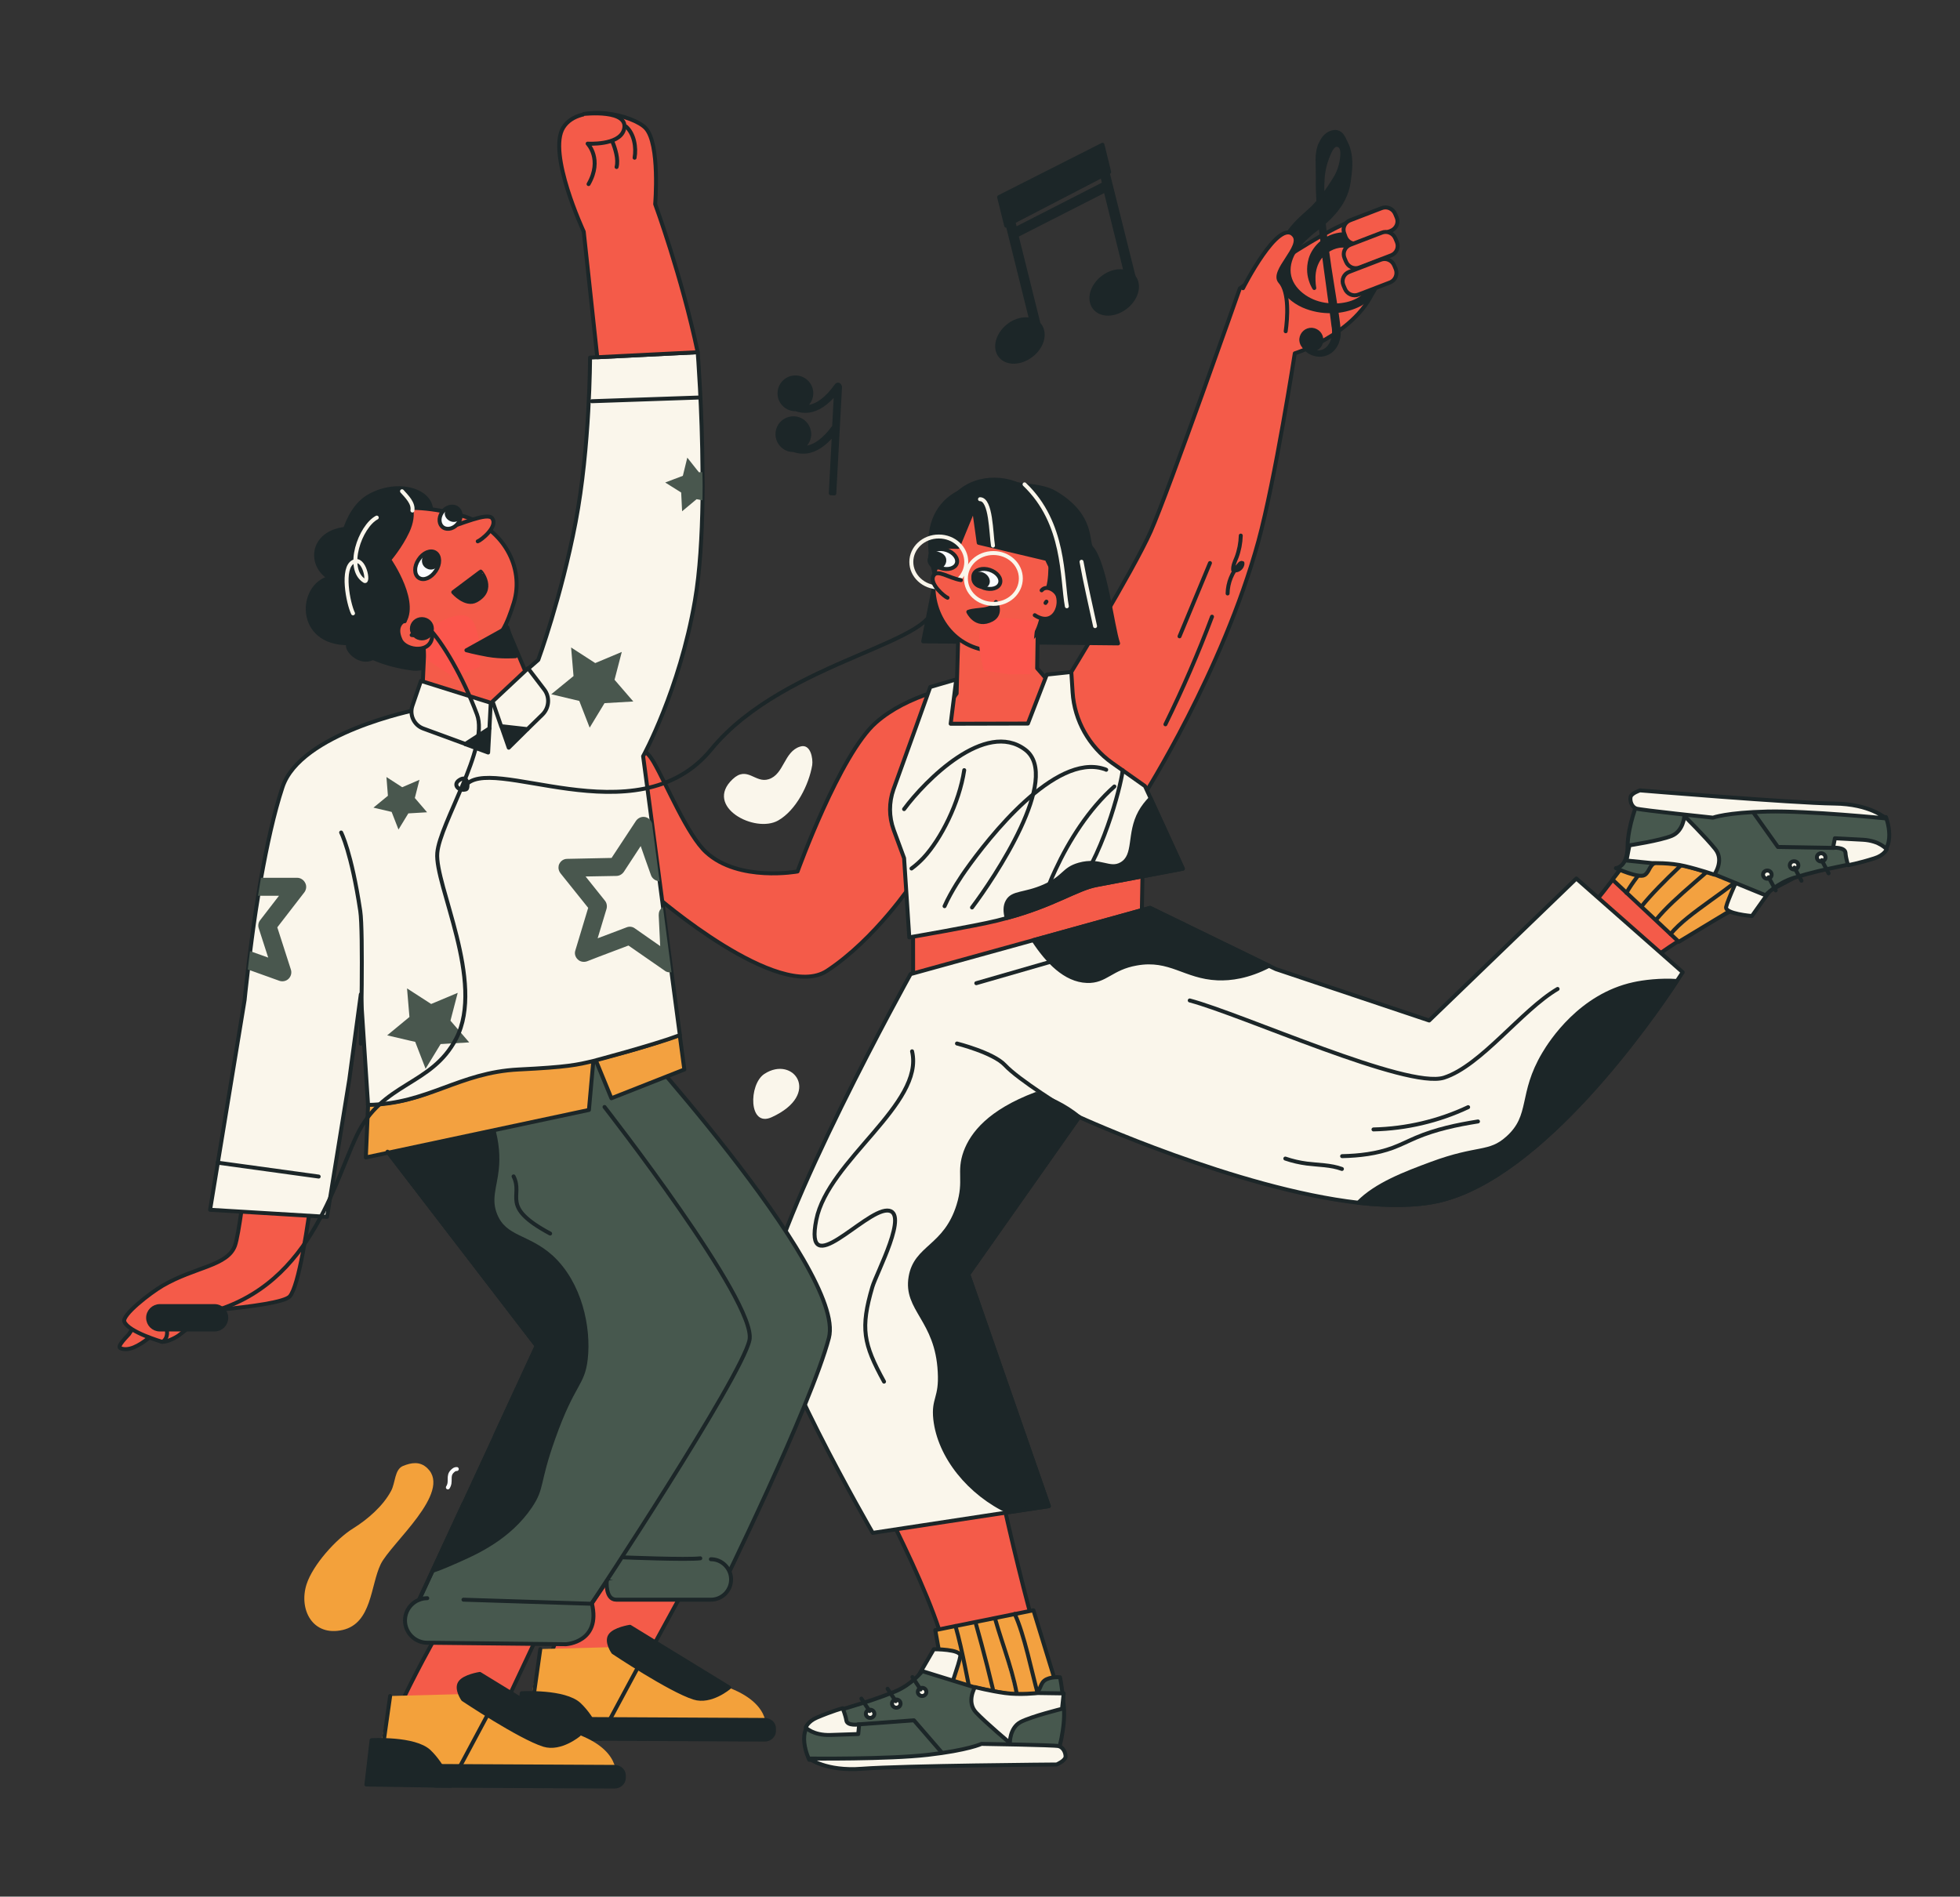 <?xml version="1.0" encoding="utf-8"?>
<svg version="1.1" id="Layer_1" xmlns="http://www.w3.org/2000/svg" xmlns:xlink="http://www.w3.org/1999/xlink" x="0px" y="0px"
	 viewBox="0 0 1056 1022" style="enable-background:new 0 0 1056 1022;" xml:space="preserve">
<rect x="0" y="0" width="1056" height="1022" fill="#333333" stroke="none"/>
<style type="text/css">
	
		.st0{fill-rule:evenodd;clip-rule:evenodd;fill:#F45B49;stroke:#1C2628;stroke-width:2.13;stroke-linecap:round;stroke-linejoin:round;}
	.st1{fill-rule:evenodd;clip-rule:evenodd;fill:#F3A13B;}
	
		.st2{fill-rule:evenodd;clip-rule:evenodd;fill:#1C2628;stroke:#1C2628;stroke-width:2.13;stroke-linecap:round;stroke-linejoin:round;}
	.st3{fill:none;stroke:#1C2628;stroke-width:2.13;stroke-linecap:round;stroke-linejoin:round;}
	.st4{fill:#F3A13B;}
	.st5{fill:#1C2628;stroke:#1C2628;stroke-width:2.13;stroke-linecap:round;stroke-linejoin:round;}
	
		.st6{fill-rule:evenodd;clip-rule:evenodd;fill:#FAFCFF;stroke:#1C2628;stroke-width:2.13;stroke-linecap:round;stroke-linejoin:round;}
	.st7{fill-rule:evenodd;clip-rule:evenodd;fill:#FB564C;}
	.st8{fill-rule:evenodd;clip-rule:evenodd;fill:#FAF6EB;}
	
		.st9{fill-rule:evenodd;clip-rule:evenodd;fill:#FAF6EB;stroke:#1C2628;stroke-width:2.13;stroke-linecap:round;stroke-linejoin:round;}
	
		.st10{fill-rule:evenodd;clip-rule:evenodd;fill:#47584E;stroke:#1C2628;stroke-width:2.13;stroke-linecap:round;stroke-linejoin:round;}
	
		.st11{fill-rule:evenodd;clip-rule:evenodd;fill:#F3A140;stroke:#1C2628;stroke-width:2.13;stroke-linecap:round;stroke-linejoin:round;}
	.st12{fill:#49574E;}
	.st13{fill:none;stroke:#FAF6EB;stroke-width:2.13;stroke-linecap:round;stroke-linejoin:round;}
	.st14{fill:#FAF6EB;stroke:#1C2628;stroke-width:2.13;stroke-linecap:round;stroke-linejoin:round;}
	.st15{fill:#F45B49;stroke:#1C2628;stroke-width:2.13;stroke-linecap:round;stroke-linejoin:round;}
	.st16{fill:none;stroke:#FFFFFF;stroke-width:2.13;stroke-linecap:round;stroke-linejoin:round;}
	
		.st17{fill-rule:evenodd;clip-rule:evenodd;fill:none;stroke:#FEFEFE;stroke-width:2.13;stroke-linecap:round;stroke-linejoin:round;}
	
		.st18{fill-rule:evenodd;clip-rule:evenodd;fill:none;stroke:#1C2628;stroke-width:2.13;stroke-linecap:round;stroke-linejoin:round;}
	.st19{fill-rule:evenodd;clip-rule:evenodd;fill:#49574E;}
	.st20{fill:#F55C4A;}
	.st21{fill:#FAF6EB;}
	
		.st22{fill-rule:evenodd;clip-rule:evenodd;fill:#47584E;stroke:#FAF6EB;stroke-width:2.13;stroke-linecap:round;stroke-linejoin:round;}
	.st23{fill-rule:evenodd;clip-rule:evenodd;fill:#1C2628;}
	.st24{fill-rule:evenodd;clip-rule:evenodd;fill:#F7AA9A;}
	
		.st25{fill-rule:evenodd;clip-rule:evenodd;fill:none;stroke:#FAF6EB;stroke-width:2.13;stroke-linecap:round;stroke-linejoin:round;}
	.st26{clip-path:url(#SVGID_2_);}
	.st27{clip-path:url(#SVGID_4_);}
	
		.st28{fill-rule:evenodd;clip-rule:evenodd;fill:none;stroke:#FFFDFD;stroke-width:2.13;stroke-linecap:round;stroke-linejoin:round;}
	.st29{clip-path:url(#SVGID_6_);}
	.st30{fill:#FB564C;}
	.st31{clip-path:url(#SVGID_8_);}
	.st32{clip-path:url(#SVGID_10_);}
	.st33{fill:#F3A140;stroke:#1C2628;stroke-width:2.13;stroke-linecap:round;stroke-linejoin:round;}
	
		.st34{clip-path:url(#XMLID_3_);fill-rule:evenodd;clip-rule:evenodd;fill:none;stroke:#1C2628;stroke-width:2.13;stroke-linecap:round;stroke-linejoin:round;}
	.st35{fill:none;stroke:#000000;stroke-width:6;stroke-linecap:round;stroke-linejoin:round;}
	.st36{fill-rule:evenodd;clip-rule:evenodd;fill:#F55C4A;}
	.st37{fill:#47584E;stroke:#1C2628;stroke-width:2.13;stroke-linecap:round;stroke-linejoin:round;}
	.st38{fill:#1C2628;}
</style>
<g>
	<path class="st0" d="M319.2,847.5c0,0-25.3,40.3-22.2,48.7c3.5,9.7,29,39,29,39l72.7-1.9l-32.4-11l-17.5-29.6l21.1-38.6
		L319.2,847.5z"/>
	<g>
		<path class="st1" d="M412.5,932.5l-44.5,1l-85.2-1.2l8.3-43.7l37.9-1c0,0-1.3-10,8.6-9.6c7.6,0.3,30,23.5,50.7,29.9
			C416.7,916.7,412.5,932.5,412.5,932.5z"/>
		<path class="st2" d="M412,926.8l-96.3-0.5c-2.8,0-5,2-5.1,4.5l0,1.6c0,2.5,2.2,4.5,5,4.5l96.3,0.5c2.8,0,5-2,5.1-4.5l0-1.6
			C417,928.8,414.8,926.8,412,926.8z"/>
		<path class="st2" d="M323.8,937l-45.5-0.7l2.8-23.9c0,0,23.1-1.3,31,6.1C320.1,926.1,323.8,937,323.8,937z"/>
		<path class="st2" d="M392.8,909.3l-53.4-32.7c0,0-8.5,1.3-10.7,4.8c-2.2,3.4,1.7,8.9,1.7,8.9s30.5,20.4,43.5,24.5
			C383,917.7,392.8,909.3,392.8,909.3z"/>
		<path class="st3" d="M344.8,896.4L326.2,931"/>
		<path class="st3" d="M291.1,888.6l-4.5,31.7"/>
	</g>
	<!-- <path class="st4" d="M582.1,480.4c-34.1,49.7-80.2,102.5-157.4,144s-186,71.6-234.1,28.3c-48.2-42.8-35-159.6-26.5-250.1
		c8.5-90,12.9-153.6,39.4-206.4c26.5-52.2,74.7-93.7,124.9-98.1c49.6-4.5,101.1,28.7,181.3,29.4c80.3,0.7,189.3-31.1,219.4-1.5
		c30.1,29.6-19.2,120.6-54.8,189.1C638.8,383.5,616.2,430.6,582.1,480.4z"/> -->
	<g>
		<path class="st0" d="M736.2,118.6c-6.9-6.9-68.2,36.8-68.2,36.8s-38.5,109.5-48,130.9c-9.6,21.6-44.4,78.4-44.4,78.4
			s-70.3-4.6-103.6,24.6c-19.5,17.1-42.3,80.3-42.3,80.3s-31.6,5.8-49.2-10.3c-10.1-9.2-21.1-36.1-28.3-48.6
			c-5.4-9.2-8.4-5.8-8.4-5.8l7.5,49.6l-18-3.8l19.9,32c0,0,66.3,57.6,92.4,40.4c26.1-17.2,46.3-47.7,46.3-47.7l0.1,73.1l122.9-40.7
			l1.4-79.3c0,0,42.4-66.5,61.7-136.9c9.1-33.4,19.6-101.2,19.6-101.2s40.3-12.6,45.3-43.1C746.1,127.6,744.5,126.9,736.2,118.6z"/>
		<g>
			<path class="st5" d="M732.6,128.3c-4-2.1-8.5-2.5-12.4-1.6c-2.3,0.5-4.3,1.4-6,2.5c-0.1-1-0.3-2-0.4-3.1c-0.2-2-0.4-4-0.6-6
				c1.9-1.7,3.7-3.4,5.4-5.4c4.1-4.6,7.1-10.2,8-16.4c0.9-6.1,1.6-12.3-0.1-17.9c-0.4-1.5-0.9-2.4-1.8-4.3c-0.3-0.7-0.9-2-1.7-3.1
				c-0.8-1.1-2.3-2-4-1.9c-3.3,0.4-4.9,2.3-6,3.7c-0.5,0.8-0.9,1.5-1.3,2.3c-0.2,0.4-0.3,0.7-0.5,1l-0.1,0.2
				c-0.1,0.2-0.1,0.2-0.1,0.4l-0.2,0.6c-1,3.1-1,6-0.9,8.8c0,2.7,0.1,5.4,0.1,8.1c-0.1,4.2,0.1,8.4,0.3,12.5c-1.5,1.7-3,3.3-4.7,4.8
				l-3,2.7c-1,0.9-2.1,1.9-3.2,3c-4.2,4.3-7.8,9.3-10,15.1c-2.3,5.7-2.5,12.7,0.2,18.4c2.6,5.7,7.4,9.7,12.5,12
				c5,2.2,10.2,3.1,15.3,3c0.4,2.7,0.7,5.2,1,7.7c1.3,6.5-1.2,12.1-5.3,13.9c-3,1.2-5.8,0.4-7.6-0.9c0.2,0,0.4,0.1,0.6,0.1
				c3,0.2,5.6-2,5.8-5c0.2-3-2-5.5-5-5.8c-3-0.2-5.5,2-5.8,5c0,0.2,0,0.5,0,0.7l0,0c0,0,0,0,0,0c0.1,1.1,0.5,2.2,1.2,3
				c0.2,0.3,0.3,0.5,0.6,0.8c0.8,1.1,2.1,2.3,4,3.1c1.9,0.8,4.2,1.2,6.8,0.5c2.6-0.7,5.1-2.8,6.4-5.8c0.6-1.5,1.1-3.1,1.2-4.8
				c0-1.8-0.1-3.4-0.3-5.1c-0.3-2.4-0.6-4.9-1-7.5c4.5-0.4,8.9-1.7,12.8-3.7c4.4-2.5,7.9-6.5,9.3-11.2c1.6-4.7,1.3-9.7-0.4-14.1
				C739.9,134.2,736.7,130.4,732.6,128.3z M715.1,84.9c0.9-2.1,2.7-7.9,6-6.7c2.1,0.8,2.2,3.6,2.1,5.5c-0.3,4.3-1.5,8.6-3.8,12.3
				c-2.2,3.6-4.4,6.9-6.9,10.2c-0.1-3.2-0.1-6.5,0.1-9.7C712.8,92.5,713.7,88.5,715.1,84.9z M704.2,160.8c-4.1-2.4-7.6-6-9.1-10.3
				c-1.5-4.3-0.9-8.9,1.2-13.2c2.2-4.2,5.7-7.9,9.5-11.2c0.9-0.8,1.9-1.6,3-2.4l1.6-1.2c0.4-0.3,0.8-0.6,1.1-0.9
				c0.2,1.6,0.3,3.2,0.5,4.7c0.2,1.4,0.3,2.7,0.5,4.1c-3.3,2.6-5.5,6.1-6.4,9.2c-1.5,5.3-0.6,9.4,0.3,11.9c0.4,1.3,0.9,2.2,1.2,2.8
				c0.3,0.6,0.5,0.9,0.5,0.9s-0.3-1.4-0.4-4c-0.1-2.5,0-6.3,2-10.2c0.8-1.6,2-3.2,3.5-4.5c0.7,5.7,1.5,11.2,2.2,16.4
				c0.5,4,1.1,7.9,1.6,11.6C712.5,164.3,708.1,163.1,704.2,160.8z M739.1,151.9c-0.8,4-3.6,7.8-7.6,9.8c-3.5,1.9-7.7,2.8-12,2.9
				c-0.6-3.8-1.2-7.8-1.9-12c-0.9-5.5-1.8-11.4-2.6-17.5c1.8-1.2,3.9-2.2,6.4-2.6c5.5-0.8,12,1.7,15.6,8.1
				C738.8,143.8,739.8,147.9,739.1,151.9z"/>
		</g>
		<path class="st0" d="M752.5,117.2l-0.8-1.9c-1.2-2.9-4.5-4.3-7.4-3.1l-16.9,6.5c-2.9,1.1-4.3,4.3-3.1,7.2l0.7,1.9
			c1.2,2.9,4.5,4.3,7.4,3.1l16.9-6.5C752.3,123.2,753.7,120,752.5,117.2z"/>
		<path class="st0" d="M752.6,130.4l-0.8-1.9c-1.2-2.9-4.5-4.3-7.4-3.1l-16.9,6.5c-2.9,1.1-4.3,4.3-3.1,7.2l0.8,1.9
			c1.2,2.9,4.5,4.3,7.4,3.1l16.9-6.5C752.4,136.5,753.8,133.3,752.6,130.4z"/>
		<path class="st0" d="M752,145l-0.8-1.9c-1.2-2.9-4.5-4.3-7.4-3.1l-16.9,6.5c-2.9,1.1-4.3,4.3-3.1,7.2l0.8,1.9
			c1.2,2.9,4.5,4.3,7.4,3.1l16.9-6.5C751.7,151.1,753.1,147.9,752,145z"/>
		<path class="st0" d="M692.7,178.5c1-7,2-21.1-3-26.7c-5-5.6,12.4-18.8,7.5-24.9c-8.1-10-27.5,28.4-27.5,28.4"/>
	</g>
	<path class="st2" d="M504.2,311.3c-9.7-31.4,3.1-55.6,47.9-49.9c5.2,0.7,11.4,1.3,16.1,4c21.2,12.4,17.2,26.8,19.8,29.7
		c7.6,8.7,11.2,42.2,14.4,51.6l-105-1.1L504.2,311.3z"/>
	<path class="st0" d="M531.2,766.1c0,0,16.6,82.9,31.2,128.2c10.5,32.6,15.7,45.3-9.6,47.9c-25.4,2.6-52.3-1.2-52.3-1.2l-46.3,5
		c0,0-17.6-0.6,0.4-13c17.8-12.3,46.9-14.8,54.7-31C517,885.6,467.4,794,467.4,794L531.2,766.1z"/>
	<path class="st0" d="M808.9,541.7c0,0,38.1-38.6,59.5-67.1c17.2-23,19.2-31.8,38.1-22.8c17.3,8.2,85.5-21.9,90.4-6.8
		c5.6,17.3-59.6,38.5-101.7,68.2c-31.4,22.1-42.2,56.6-42.2,56.6L808.9,541.7z"/>
	<path class="st0" d="M86.9,702.7c-6,4.5-13.4,9.5-17.4,16.2c-0.4,0.6-6.9,6.7-4.6,7.6c8.8,3.5,21.9-12.2,27.8-16.2
		c2.4-1.6,4.6-3.6,7-5.2c1-0.7,3.4-3.3,3-2.1c-1.9,5.7-10.8,9.9-14.4,14.7c-6.8,9.1,5.2,4.4,8.9,1.2c1.8-1.5,3.7-2.8,5.5-4.3
		c2.4-1.9,4.5-4.1,6.7-6.1c3.6-3.3,7.5-6.2,11.6-8.9"/>
	<path class="st2" d="M232.3,275.4c0.2-11.2-17.8-16.6-33-8.3c-15.2,8.3-16.1,32.5-18.8,37.6c-15,28.6,7.5,51.3,42,55.6
		c10,1.2,42.8-12.1,41.5-24.4c-1.3-12.4-38-6.3-40.6-17.6"/>
	<path class="st0" d="M175.3,578.2c0,0-9.6,108.8-19.1,120.3c-5.2,6.3-73.3,9.9-73.3,9.9s6.8,5.1,7.1,9.2c0.3,4.1-2.5,5.5-2.5,5.5
		s-18.3-5.3-20.5-10.9c-1.4-3.6,13.8-15.4,20.6-19.4c17.5-10.2,35-10.6,39-21.6c4-11,12.9-99.8,12.9-99.8L175.3,578.2z"/>
	<path class="st0" d="M239.9,872.8c0,0-39,67.4-34.5,79l112.2,3.2l-46.6-34l19.6-41.6L239.9,872.8z"/>
	<path class="st0" d="M559.2,332.5l-0.4,27.6l7,8.1c0,0,3.4,27.5-7.5,33.9c-11.9,7.1-38.7-6.8-47.8-9.1c-8.2-2.1,4.9-19.3,4.9-19.3
		l0.9-31.7l-0.8-12.3L559.2,332.5z"/>
	<path class="st0" d="M564.8,316.1c1.9-6.9,1.2-20.7-0.5-27c-3.1-11.4-6.3-6.4-17.9-9.6c-12.9-3.6-19.2-8.7-27.6,1.6
		c-3.3,4-13,19-14.5,24.4c-5.3,19.3,4.9,39,22.8,44c11.5,3.2,20.9,2.2,29.3-6C561.3,339,562.9,323,564.8,316.1z"/>
	<path class="st6" d="M538.8,314.3c0.9-2.7-1.6-5.9-5.5-7.2c-3.9-1.3-7.8-0.2-8.7,2.5c-0.9,2.7,1.6,5.9,5.5,7.2
		C534.1,318.1,537.9,317,538.8,314.3z"/>
	<path class="st6" d="M515.5,303.6c0.9-2.7-1.6-5.9-5.5-7.2c-3.9-1.3-7.8-0.2-8.7,2.5c-0.9,2.7,1.6,5.9,5.5,7.2
		C510.8,307.4,514.6,306.2,515.5,303.6z"/>
	<path class="st7" d="M555.2,363.3l2.8-28.2c0,0-22.7-5-28.2,0.9c-5.4,5.9,0.3,25.3,0.3,25.3l13.7,2.1"/>
	<path class="st2" d="M578.5,313.2c-5.4,9.6-14.5-12-14.5-12l-36.7-8.7l-2.6-18.7l-8.6,20.9l-13.1-0.3c0,0,10.4-26,13-28.5
		c10.7-10.2,28.9-9.7,40.7,0.1C566.6,274.2,589.7,293.4,578.5,313.2z"/>
	<path class="st0" d="M561.2,318.1c2.6-3.1,7.7,0,8.7,3c2,6.2-2.7,16.7-12.4,10.4"/>
	<path class="st2" d="M526.6,315.4c1.9,1.2,4.2,0.9,5.2-0.6c1-1.5,0.2-3.7-1.7-4.9c-1.9-1.2-4.2-0.9-5.2,0.6
		C523.9,312,524.7,314.2,526.6,315.4z"/>
	<path class="st2" d="M508.2,303.9c1.2-1.9,0.9-4.9-4.1-5.8c-1.8-0.3-1.6,0.6-2.9,2.4c-1.2,1.9,0.4,3.9,1.9,4.9
		C504.7,306.4,507,305.8,508.2,303.9z"/>
	<path class="st8" d="M415.8,602c-12.6,5.8-12.5-17.7-4-23.3C427.5,568.4,442.9,589.6,415.8,602z"/>
	<path class="st3" d="M563.8,324.2c-0.2,0.2-0.4,0.4-0.5,0.7"/>
	<path class="st9" d="M906.6,523.9c0,0-1.1,1.7-3.1,4.7C889.6,549.7,831,634,775.6,647c-12.5,2.9-27.6,2.9-43.8,1.1
		c-65.5-7.5-149.1-45.6-150.4-46.2h0l-59.7,84.8l43.4,124.9l-21.3,3.2L470.2,826c0,0-59.1-102.1-56.9-127.3
		c3.5-40.8,77.3-173.8,77.3-173.8l66.2-18.3l62.8-17.4l64.2,31.3l3.6,1.7l82.6,27.7l79.3-76.5L906.6,523.9z"/>
	<path class="st9" d="M637.3,468.1c0,0-31.9,6-46.5,8.8c-10.7,2-22.8,10.9-48.4,17.8c-1.7,0.5-3.5,0.9-5.3,1.4
		c-11.7,2.9-47.2,9-47.2,9l-2.8-42.7l-5.6-15.2c-2.6-7.1-2.6-14.8-0.1-21.9l11.9-33l7.9-22.1l14-4.1l-3,23.9l41.6-0.1l10.2-26.4
		l13.2-1.4l0.7,11c1,15.2,8.9,29.2,21.3,38l17.7,12.5l3.1,6.7L637.3,468.1z"/>
	<path class="st10" d="M446.6,720.9c-9.6,36.6-58.9,136.9-58.9,136.9l-60.7-5.8l-15,22l-90.6-2.4l11.7-25.2l56.1-121.1l-80.3-104.6
		l3.4-52.4l0.2-3.4l55.2-5.4l64.4-10.1C332.1,549.3,456.2,684.3,446.6,720.9z"/>
	<path class="st2" d="M315.6,732.3c-1.6,14.1-6.8,12.6-17.4,42.5c-8.8,24.6-5.6,26.7-12.5,36.9c-11.5,17-29.2,24.8-37.6,28.6
		c-6.3,2.8-11.1,4.9-14.9,6.1l56.1-121.1l-80.3-104.6l3.4-52.4c10.2,1.3,22.2,3.8,36.5,7.6c17.4,23.4,20.1,41.4,18.8,54
		c-1,9.8-4.4,16.4-0.7,25.1c5.2,12.4,17.3,10.9,30,22.3C312.6,691.6,317.5,715.5,315.6,732.3z"/>
	<path class="st10" d="M318.9,864c5,21-14,22-14,22l-74.7-0.8c-6.6,0-12-5.4-12-12l0,0c0-6.6,5.4-12,12-12"/>
	<path class="st10" d="M383,840.2c6,0,10.9,4.9,10.9,10.9l0,0c0,6-4.9,10.9-10.9,10.9l-51,0c-6,0-5.1-10.1-5.1-10.1"/>
	<path class="st11" d="M198.2,595.1l0.1,0.8l-1.2,27.8l120.2-25.6l2.4-26.8c-8.6,2.1-23.9,0-48.6,4.5
		C239.3,581.6,230.5,594.5,198.2,595.1z"/>
	<path class="st11" d="M320.9,571.1l8.5,20.7l39.3-15.5l-2.5-18.7C351.5,563,336.5,567.2,320.9,571.1z"/>
	<path class="st9" d="M361.8,523.9l-4.6-35.3v0l-1.8-13.7l-4.1-31.3v0l-4.8-36.1c0,0,19.6-35.6,27.9-83.8
		c2.7-15.5,3.8-34.9,4.1-54.1c0.1-5.1,0.1-10.2,0-15.2c-0.2-34.5-2.6-64.6-2.6-64.6l-58,2.9c0,0,0,48-7.8,88.8
		c-7.8,40.7-20.1,74.1-20.1,74.1l-18.8,16.3l-47,10.6c0,0-62.4,12.4-72,41.7c-4.6,13.9-8.4,31.5-11.5,48.8c-0.6,3.3-1.1,6.5-1.6,9.7
		c-1.8,10.8-3.2,21.2-4.3,30c-0.5,3.6-0.9,6.9-1.2,9.9c-1.2,9.9-1.8,16.2-1.8,16.2l-18.6,113.1l63,3.8l12-74l6.2-45.9l3.9,59.6
		c32.3-0.6,48.9-17.5,81.1-19.1c26.4-1.3,31.6-2.5,40.3-4.6c0,0,31.9-8.4,46.6-13.9L361.8,523.9z"/>
	<g>
		<g>
			<polygon class="st12" points="320.7,357.3 307.7,348.9 309,364.3 297,374.1 312.1,377.7 317.7,392.1 325.7,378.9 341.2,378 
				331.1,366.3 335,351.3 			"/>
			<path class="st12" d="M378.5,269.6l-3.2-0.6l-1.2,1l-6.6,5.5l-0.5-10.1l-8.6-5.4l9.5-3.6l2.4-9.8l5.3,6.7l1,1.2l1.8-0.1
				C378.6,259.4,378.6,264.5,378.5,269.6z"/>
			<path class="st12" d="M361.8,523.9c-1.2,0.2-2.6,0-3.6-0.8l-19.6-13.6l-15.6,5.9l-6.7,2.6c-1.7,0.6-3.7,0.3-5-1
				c-1.4-1.3-1.9-3.2-1.3-4.9l6.9-22.9l-14.9-18.6c-0.7-0.9-1.1-2-1.1-3c0-0.7,0.1-1.4,0.4-2c0.8-1.7,2.4-2.8,4.3-2.8l23.9-0.5
				l13.1-19.9c1-1.5,2.8-2.4,4.6-2.2c1.8,0.2,3.4,1.5,4,3.2l0.1,0.3v0l4.1,31.3l-1.4-0.4c-1.5-0.4-2.8-1.6-3.3-3.1l-3.1-8.7
				l-2.4-6.9l-9.1,13.9c-0.9,1.3-2.4,2.2-4,2.2l-16.6,0.3l10.4,13c1,1.2,1.3,2.9,0.9,4.4l-4.8,15.9l6.9-2.6l8.7-3.3
				c1.5-0.6,3.2-0.4,4.5,0.6l13.6,9.5l-0.8-16.6c0-0.8,0.1-1.6,0.4-2.3c0.3-0.7,0.8-1.3,1.5-1.8l0.4-0.3L361.8,523.9z"/>
			<polygon class="st12" points="246.6,535 232.3,541 219.3,532.6 220.6,548 208.6,557.9 221,560.8 223.7,561.4 229.3,575.9 
				237.4,562.6 252.8,561.7 242.7,550 243.4,547.3 			"/>
			<polygon class="st12" points="216.7,424.2 208.2,418.7 209,428.8 201.2,435.2 211,437.5 214.7,447 220,438.3 230.1,437.7 
				223.5,430 226,420.2 			"/>
			<path class="st12" d="M164,480.8l-14.6,18.9l7.3,22.7c0.6,1.8,0.1,3.7-1.2,5c-1.3,1.3-3.3,1.7-5,1.1l-17-6.1
				c0.4-3,0.8-6.3,1.2-9.9l9.8,3.5l-5.1-15.8c-0.5-1.5-0.2-3.2,0.8-4.4l10.1-13.1l-11.3,0c0.5-3.2,1.1-6.4,1.6-9.7l19.5,0
				c1.8,0,3.5,1.1,4.3,2.7C165.3,477.3,165.1,479.3,164,480.8z"/>
		</g>
	</g>
	<path class="st0" d="M229.2,337.2l-1.9,41.3c0,0,28.7,3.9,37.1,0.3c8.4-3.6,21.5-10.3,21.5-10.3l-16.6-39.3L229.2,337.2z"/>
	<path class="st3" d="M325.7,596.5c0,0,82.4,105.5,78.1,125.6c-4.3,20.1-85.1,142.1-85.1,142.1l-69-2.2"/>
	<polygon class="st2" points="263.7,392.5 250.7,401 263,405.5 	"/>
	<path class="st9" d="M264.4,378.7l-37.6-11.8l-4.6,13.4c-1.7,5,0.9,10.5,5.9,12.3l22.6,8.3l13-8.4L264.4,378.7z"/>
	<polygon class="st2" points="274.1,402.9 284.2,392.9 270.1,391.4 	"/>
	<path class="st9" d="M284.5,360.1l-19.1,17.9l4.6,13.3l14.2,1.6l8-7.8c3.7-3.6,4.2-9.5,1-13.6L284.5,360.1z"/>
	<path class="st3" d="M183.8,448.6c0,0,5.5,10.4,10.3,42.3c1.7,11.1,0.3,71.5,0.3,71.5"/>
	<path class="st0" d="M228.3,348.1c-20.8-6.5-32.8-27.4-26.8-46.7c3-9.6,0.6-21.6,9.3-25.8c8.8-4.2,28.8-0.6,39.2,2.6
		c20.8,6.5,32.8,27.4,26.8,46.7c-3.3,10.5-7.1,20.5-16.9,24.5C251.6,352.7,237.8,351.1,228.3,348.1z"/>
	<path class="st0" d="M240.5,284.6c7.2-1.8,22.2-8.8,24.7-5.3c3.3,4.6-6.3,12-7.8,12.4"/>
	<path class="st2" d="M256.5,323.6c-5.7,3.1-12.3-4.5-12.3-4.5l14.8-11.1C259.1,307.9,267.2,317.8,256.5,323.6z"/>
	<path class="st6" d="M225.7,311.4c-2.6-1.7-2.7-6.1-0.2-9.8c2.4-3.8,6.5-5.5,9.1-3.8c2.6,1.7,2.7,6.1,0.2,9.8
		C232.3,311.4,228.3,313.1,225.7,311.4z"/>
	<path class="st6" d="M238.9,284.3c-2.4-1.5-2.8-5.1-0.8-8.1c2-2.9,5.5-4.1,8-2.5c2.4,1.5,2.8,5.1,0.8,8.1
		C244.9,284.7,241.3,285.8,238.9,284.3z"/>
	<path class="st7" d="M229.9,355.4l-1.4-15c0,0,17-12.7,24.2-7.8c7.2,5,5.8,26.8,5.8,26.8l-14,5.5"/>
	<path class="st2" d="M211.1,269.1c3.3-1.8-4.6-4.1-0.6-3.6c12.8,1.4,13.1,12.2,9.1,20.8c-3.8,8.2-9.9,15.3-9.9,15.3
		s17.1,24.6,6.6,35.3c-6.9,7-19.2,5.7-23.2-2.6c-3.3-6.8-3.5-14.3-2.4-21.6c1.1-7.5,5.3-14.6,6.1-22"/>
	<path class="st2" d="M198.8,285.7c-30.3-5.9-34.8,17.6-21.2,25.7c-16.5,4-18,35.6,10.4,35.2c-3.9,3.5,13.9,20.5,20.6-4.5"/>
	<path class="st0" d="M218,334.8c0.7-1-6.1,1.5-2.2,10c2.7,6,17.4,7.8,17.1-3.1"/>
	<path class="st3" d="M221.8,342.2l0.9,0.1l1.5,0l1.7-0.6l0,0"/>
	<path class="st2" d="M233.8,298.8c-1.8-1-4.1-0.3-5,1.6c-0.9,1.8-0.3,4.1,1.6,5c1.8,1,4.1,0.3,5-1.6
		C236.3,302,235.6,299.7,233.8,298.8z"/>
	<path class="st2" d="M245.4,274.5c-1.7-0.9-3.7-0.5-4.4,1c-0.8,1.4,0,3.3,1.7,4.2c1.7,0.9,3.7,0.5,4.4-1
		C247.9,277.3,247.1,275.4,245.4,274.5z"/>
	<path class="st13" d="M222.2,275.1c0.7-4-3.2-7.7-5.6-10.4"/>
	<path class="st13" d="M190.2,330.5c-2.6-5.3-6.4-24.6,0.2-27.8c6-3,8.6,12,5.9,10.3c-10.3-6.6-2.3-29.3,6.7-34.1"/>
	<path class="st2" d="M251.3,350.4l22.1-12.3l4.4,15.5c0,0-7.8,0.6-15-0.7C255.7,351.6,251.3,350.4,251.3,350.4z"/>
	<path class="st2" d="M221.9,338.8c0-2.9,2.4-5.2,5.4-5.2s5.4,2.3,5.4,5.2c0,2.9-2.4,5.2-5.4,5.2C224.3,344,221.9,341.6,221.9,338.8
		z"/>
	<path class="st3" d="M230.7,338.2c7.7,7.7,18.8,26.7,26.3,46.8c6.6,17.8-20.1,58.7-21.4,74.6c-1.5,17.1,26,69.6,10.2,100
		c-13.4,25.8-39.8,23.2-53.6,52.3c-13.8,29.1-27.2,88.9-91.9,97.8"/>
	<path class="st3" d="M502.1,323.5c9.1,22.5-78.7,31.2-118.9,80.3c-40.2,49.1-120.4,1-132.8,20.1"/>
	<path class="st3" d="M336.2,839.2c0,0,33.9,1.4,41.1,0.5"/>
	<path class="st3" d="M117.2,626.5l54.5,7.5"/>
	<path class="st3" d="M318.9,216.2l58-2"/>
	<path class="st2" d="M536.6,324.4c-2.5,5.3-9.8,3.5-14.9,5.3c0,0,4,8.8,12.7,4.2C540.1,330.8,536.6,324.4,536.6,324.4z"/>
	<path class="st3" d="M515.6,562.3c0,0,19.5,4.9,25.8,11.6c7.2,7.8,31.4,22.9,40,28"/>
	<path class="st13" d="M520.4,311.7c0-7.6,6.6-13.7,14.8-13.7c8.2,0,14.8,6.1,14.8,13.7c0,7.6-6.6,13.7-14.8,13.7
		C527,325.4,520.4,319.3,520.4,311.7z"/>
	<path class="st13" d="M491,302.8c0-7.6,6.6-13.7,14.8-13.7c8.2,0,14.8,6.1,14.8,13.7c0,7.6-6.6,13.7-14.8,13.7
		C497.6,316.5,491,310.3,491,302.8z"/>
	<path class="st0" d="M517.7,312.6c-6.7-1.2-12.6-5.9-14.7-2.5c-2.7,4.4,6.1,11.6,7.5,12"/>
	<path class="st13" d="M528,269c6,0,5.9,18.3,7,25"/>
	<path class="st13" d="M552,261c22,21,20,50.5,22.8,65.7"/>
	<path class="st13" d="M582.7,302.7c2.1,11.6,4.8,23.1,7.3,34.7"/>
	<path class="st3" d="M519.5,415c-2.7,17.8-12.6,37.2-21.9,47.2c-1.7,1.8-4,4-6.5,5.8"/>
	<path class="st3" d="M487.1,436c11.3-15.3,43.8-48.3,65.3-32c19.7,14.9-17,69.5-28.7,85"/>
	<path class="st3" d="M508.9,488.3c3.6-8.2,9.8-17.2,11.3-19.3c12.5-17.7,48.1-63.1,74.5-54.7c0.5,0.1,0.9,0.3,1.3,0.5"/>
	<path class="st3" d="M604.8,415c0.2,3.4-8.8,42.3-24.8,63.8"/>
	<path class="st3" d="M565.1,476.9c1.1-2.8,2.3-5.6,3.6-8.3c7.2-15.5,17.9-32.6,31.7-44.8"/>
	<path class="st2" d="M86.1,703.8l29.5,0c3.5,0,6.3,2.8,6.3,6.3l0,0c0,3.5-2.8,6.3-6.3,6.3l-29.5,0c-3.5,0-6.3-2.8-6.3-6.3l0,0
		C79.8,706.6,82.7,703.8,86.1,703.8z"/>
	<path class="st3" d="M641,539.1c28.3,7.5,117.1,47.9,137,41.6c19.9-6.4,41.8-36.4,61.2-47.8"/>
	<path class="st3" d="M491.4,566.5c6.7,28.4-45.2,58.7-51.6,90.8c-6.8,34.1,25.7-5,38.2-5c12.3,0-5.8,33.7-8,41.2
		c-6.5,22.2-4.9,30.6,6.3,51"/>
	<path class="st3" d="M251.2,425.3c-3.9,1.3-7.5-2.4-3.8-4.9C252.6,416.9,252.4,424.9,251.2,425.3z"/>
	<path class="st1" d="M217.2,789.9c-4.7,1.9-4.1,9.1-6.5,13.5c-4.3,8.1-12.6,15.3-20.3,20.1c-9.3,5.7-21.8,19.7-25.2,30.1
		c-4.4,13.6,3.2,28.5,19.5,24.7c15.7-3.7,14.9-24,20.4-35.4c5.4-11.2,38.7-38.7,25.2-51.7C226.2,787.2,221.5,788.2,217.2,789.9z"/>
	<path class="st8" d="M419.3,442.1c-12.6,7.2-40.2-7.5-24.6-22.2c7.9-7.5,12.1,2.3,19.4,0c8.4-2.6,8.2-14.9,17-17.6
		c5.7-1.8,7,6.6,6.5,10C435.8,423,428.9,436.6,419.3,442.1z"/>
	<line class="st3" x1="526" y1="529.8" x2="637.3" y2="497.7"/>
	<g>
		<path class="st11" d="M503.9,878.4l7.3,41l59.8-5.5l-14.2-46.2L503.9,878.4z"/>
		<path class="st9" d="M546.7,869.7c5.2,11,9.2,31.5,12.6,43.6"/>
		<path class="st9" d="M536.2,872.5c4.1,14.5,10.7,30.6,12.4,45.5"/>
		<path class="st9" d="M525.6,874.3c4.3,15.2,8.5,31.6,11.9,47"/>
		<path class="st9" d="M514.8,876.2c3.9,13.7,6.5,29.6,9.6,43.7"/>
		<g>
			<path class="st9" d="M492.4,907.1l10.7-18.4c0,0,14.8-0.1,14.3,3.7c-0.5,3.8-6.3,19.8-6.3,19.8L492.4,907.1z"/>
			<path class="st10" d="M496.9,900.5l28.8,8.9c0,0,24.9,5.5,30.1,4.1c5.3-1.5,4-5.6,6.9-7.9c2.9-2.3,8.4-1.8,8.4-1.8
				s1.2,5,2.1,16.3c0.9,11.3-3.3,24.6-3.3,24.6l-88.7,3.4l-45.2,0.2c0,0-8.4-16.9,4.1-22.3c12.7-5.5,24.5-7.3,42.3-14.6
				C491.3,907.7,496.9,900.5,496.9,900.5z"/>
			<path class="st9" d="M570.4,940.9c-2.3-0.6-41.6-1.2-41.6-1.2s-7.1,3.4-28.9,5.9c-21.8,2.5-63.9,2-63.9,2s8.9,7,28.4,5.5
				c22.6-1.7,104.9-2.3,104.9-2.3s4.5-1.9,4.8-4.1C574.2,944.5,572.9,941.6,570.4,940.9z"/>
			<path class="st14" d="M494.5,911.7c0-1.2,1-2.2,2.3-2.2c1.3,0,2.3,1,2.3,2.2c0,1.2-1,2.2-2.3,2.2
				C495.6,913.9,494.5,912.9,494.5,911.7z"/>
			<path class="st14" d="M480.6,918c0-1.2,1-2.2,2.3-2.2c1.3,0,2.3,1,2.3,2.2c0,1.2-1,2.2-2.3,2.2
				C481.7,920.2,480.6,919.2,480.6,918z"/>
			<path class="st14" d="M466.5,923.5c0-1.2,1-2.2,2.3-2.2s2.3,1,2.3,2.2c0,1.2-1,2.2-2.3,2.2C467.6,925.7,466.5,924.7,466.5,923.5z
				"/>
			<path class="st9" d="M491.6,903.7l4.4,6.7"/>
			<path class="st9" d="M478.2,910l4.4,6.7"/>
			<path class="st9" d="M464.1,915.3l4.4,6.7"/>
			<path class="st9" d="M525.3,909.1c0,0-4.8,7.9,0.6,13.7c5.4,5.7,18.2,16.4,18.2,16.4s-0.2-8.1,5.8-11.3c6-3.1,22.3-7.1,22.3-7.1
				l0.9-8.3l-14-0.2c0,0-9.6,1.1-17.6,0C533.4,911.2,525.3,909.1,525.3,909.1z"/>
			<path class="st9" d="M434.1,930.9c0,0,4,4.3,13.3,4c9.3-0.3,15-0.5,15-0.5l0.5-5.2c0,0-6.4,1-6.9-2.1c-0.5-3.1-2-6.6-2-6.6
				s-5.3,1.4-13.8,5C435.2,927.6,434.1,930.9,434.1,930.9z"/>
			<path class="st3" d="M462.3,929.2l30.1-2.2l14.8,17.1"/>
		</g>
	</g>
	<g>
		<path class="st11" d="M904.5,507.5l51.6-31.2l-58-40.6L868.8,474L904.5,507.5z"/>
		<path class="st9" d="M876.3,481.1c5.9-10.6,20.4-25.7,28.2-35.6"/>
		<path class="st9" d="M884.7,488.1c9.4-11.8,30.4-30.6,41.5-40.6"/>
		<path class="st9" d="M892.3,495.6c9.8-12.3,30.4-27.1,41-38.8"/>
		<path class="st9" d="M900.1,503.3c8.9-11.2,34-25.1,43.7-35.8"/>
		<g>
			<path class="st9" d="M956.2,476.3l-12.3,17.3c0,0-14.8-1.2-13.9-4.9c0.8-3.8,8-19.2,8-19.2L956.2,476.3z"/>
			<path class="st10" d="M951.2,482.4L923.3,471c0,0-24.3-7.7-29.6-6.7c-5.4,1-4.5,5.2-7.6,7.2c-3.1,2-15.5-3.7-15.5-3.7
				s6.2-0.3,6.3-11.6c0.1-11.3,5.5-24.2,5.5-24.2l88.7,4.5l45,3.8c0,0,6.8,17.5-6.1,21.9c-13.1,4.3-25.1,5.1-43.4,10.8
				C957.4,475.8,951.2,482.4,951.2,482.4z"/>
			<path class="st9" d="M881.6,435.7c2.2,0.8,41.3,4.9,41.3,4.9s7.4-2.8,29.3-3.3c22-0.5,63.8,3.7,63.8,3.7s-8.2-7.8-27.8-8
				c-22.7-0.3-104.6-7.1-104.6-7.1s-4.7,1.5-5.1,3.6C878.1,431.7,879.1,434.8,881.6,435.7z"/>
			<path class="st14" d="M954.5,471.5c-0.1,1.2-1.2,2.1-2.5,2c-1.3-0.1-2.2-1.2-2.1-2.4c0.1-1.2,1.2-2.1,2.5-2
				C953.7,469.2,954.6,470.3,954.5,471.5z"/>
			<path class="st14" d="M968.9,466.5c-0.1,1.2-1.2,2.1-2.5,2c-1.3-0.1-2.2-1.2-2.1-2.4c0.1-1.2,1.2-2.1,2.5-2
				C968.1,464.2,969,465.2,968.9,466.5z"/>
			<path class="st14" d="M983.5,462.2c-0.1,1.2-1.2,2.1-2.5,2s-2.2-1.2-2.1-2.4c0.1-1.2,1.2-2.1,2.5-2
				C982.6,459.9,983.6,461,983.5,462.2z"/>
			<path class="st9" d="M956.7,479.8l-3.8-7.1"/>
			<path class="st9" d="M970.6,474.6l-3.8-7.1"/>
			<path class="st9" d="M985.2,470.6l-3.7-7.1"/>
			<path class="st9" d="M923.6,471.3c0,0,5.5-7.5,0.6-13.7c-4.9-6.2-16.7-17.9-16.7-17.9s-0.5,8.1-6.8,10.7
				c-6.3,2.6-22.8,5.1-22.8,5.1l-1.6,8.2l13.9,1.4c0,0,9.7-0.3,17.5,1.6C915.7,468.6,923.6,471.3,923.6,471.3z"/>
			<path class="st9" d="M1016.5,457.7c0,0-3.6-4.7-12.9-5.2c-9.3-0.5-15-0.8-15-0.8l-1,5.1c0,0,6.4-0.4,6.7,2.7
				c0.2,3.1,1.4,6.7,1.4,6.7s5.4-0.9,14.2-3.7C1015.1,460.9,1016.5,457.7,1016.5,457.7z"/>
			<path class="st3" d="M988.1,456.9l-30.2-0.5L944.8,438"/>
		</g>
	</g>
	<g>
		<path class="st1" d="M331.6,957.8l-44.5,1l-85.2-1.2l8.3-43.7l37.9-1c0,0-1.3-10,8.6-9.6c7.6,0.3,30,23.5,50.7,29.9
			C335.8,942.1,331.6,957.8,331.6,957.8z"/>
		<path class="st2" d="M331.1,952.1l-96.3-0.5c-2.8,0-5,2-5.1,4.5l0,1.6c0,2.5,2.2,4.5,5,4.5l96.3,0.5c2.8,0,5-2,5.1-4.5l0-1.6
			C336.1,954.2,333.9,952.1,331.1,952.1z"/>
		<path class="st2" d="M242.9,962.3l-45.5-0.7l2.8-23.9c0,0,23.1-1.3,31,6.1C239.2,951.5,242.9,962.3,242.9,962.3z"/>
		<path class="st2" d="M311.9,934.7L258.5,902c0,0-8.5,1.3-10.7,4.8c-2.2,3.4,1.7,8.9,1.7,8.9s30.5,20.4,43.5,24.5
			C302.1,943,311.9,934.7,311.9,934.7z"/>
		<path class="st3" d="M263.9,921.8l-18.5,34.6"/>
		<path class="st3" d="M210.2,913.9l-4.5,31.7"/>
	</g>
	<polyline class="st3" points="208.8,620.6 289.1,725.2 266.9,773.3 	"/>
	<path class="st2" d="M903.5,528.6C889.6,549.7,831,634,775.6,647c-12.5,2.9-27.6,2.9-43.8,1.1c9.7-9.9,25.4-15.8,39.4-21
		c25.3-9.4,31.1-4.9,41.1-13.9c13.5-12.1,6.5-23.4,19.5-45.3c3.9-6.6,19.9-31.4,48.4-37.6C885.6,529.1,894.6,528,903.5,528.6z"/>
	<path class="st2" d="M581.4,601.9l-59.7,84.8l43.4,124.9l-21.3,3.2c-21.5-9.9-37.7-30-39.9-50.1c-1.2-11.2,3.2-11.1,2.4-25.4
		c-1.4-28.3-18.7-33.6-15.7-51.2c2.8-16.5,18.7-15.8,25.8-38.6c4.2-13.6-0.2-17.8,3.8-28.8c3.6-9.7,12.8-21.7,38-31.2
		C564.9,591.7,573.5,595.4,581.4,601.9L581.4,601.9z"/>
	<path class="st2" d="M683.8,520.4c-11.4,5.9-20.8,7.1-27.9,6.8c-17.6-0.8-25.4-11.2-43.5-8c-13.9,2.4-16.6,9.8-26.8,9.4
		c-11.6-0.4-21.3-10.5-28.8-22l62.8-17.4L683.8,520.4z"/>
	<path class="st2" d="M637.3,468.1c0,0-31.9,6-46.5,8.8c-10.7,2-22.8,10.9-48.4,17.8c-0.8-3.1-1.1-6.4,0.5-9.1c2.8-4.9,9-3.3,19.7-8
		c11.3-5,10.1-9.2,18.8-11.7c11.4-3.2,16.3,3.4,22.8-0.3c8-4.6,3.6-16.2,10.1-28c1.5-2.7,3.4-5.1,5.6-7.4L637.3,468.1z"/>
	<g>
		<path class="st0" d="M353,110c0,0,2.7-32.4-5.1-40.9c-6.5-7-35.7-14.2-44.4-0.4c-8.7,13.8,11,56.1,11,56.1l7.3,67.7l54.1-2.7
			C367.3,148.9,353,110,353,110z"/>
		<path class="st15" d="M317.1,99.2c7.7-13.4-0.5-21.8-0.5-21.8s16.8,1.1,19.5-7.3c3.6-11.5-21.5-8.7-21.5-8.7"/>
		<path class="st15" d="M332.2,90c1.1-4.2-0.7-9.9-2.3-13.8"/>
		<path class="st15" d="M341.9,85c1-5.5-0.2-12.9-4.6-16.8"/>
	</g>
	<g>
		<path class="st5" d="M610.7,148.8l-13.9-55.7l0.8-0.4L594,78l-55.7,28.2l3.8,15.4l0.8-0.4l12.7,51.2c-3.7-1-8.3,0-12.3,3.1
			c-5.8,4.6-7.8,11.8-4.4,16.2c3.4,4.4,10.9,4.3,16.8-0.3c5.9-4.5,7.8-11.8,4.4-16.2c-0.1-0.2-0.3-0.3-0.5-0.5l-11.9-47.8l47.9-24.4
			l10.9,44c-3.7-1-8.4,0-12.4,3.1c-5.9,4.6-7.8,11.8-4.4,16.2c3.4,4.4,10.9,4.3,16.8-0.3c5.9-4.6,7.8-11.8,4.4-16.2
			C611,149,610.8,148.9,610.7,148.8z M547,123.5l-1-4l47.8-24.8l1.1,4.3L547,123.5z"/>
		<path class="st5" d="M451.8,207.3c-0.4-0.1-0.9,0-1.1,0.4c-5.1,7.1-10.2,11-15.4,11.6c-0.9,0.1-1.7,0.1-2.6,0.1
			c2.5-1.4,4.2-4,4.4-7c0.3-4.7-3.4-8.8-8.1-9c-4.7-0.3-8.8,3.4-9,8.1c-0.3,4.7,3.4,8.8,8.1,9c0.2,0,0.4,0,0.6,0
			c2.3,0.8,4.6,1.1,6.9,0.8c5-0.6,10-4,14.8-9.9l-1,18.5c-5,6.9-10.1,10.7-15.2,11.4c-0.9,0.1-1.7,0.1-2.6,0.1c2.5-1.4,4.2-4,4.4-7
			c0.2-4.7-3.4-8.8-8.1-9c-4.7-0.2-8.8,3.4-9,8.1c-0.3,4.7,3.4,8.8,8.1,9c0.2,0,0.4,0,0.6,0c1.7,0.6,3.3,0.9,5,0.9
			c0.6,0,1.2,0,1.9-0.1c5-0.6,10-4,14.8-9.9l-1.7,32.4l1.9,0.1l3.1-57.5C452.4,207.9,452.2,207.5,451.8,207.3z"/>
	</g>
	<path class="st3" d="M653,332.3c-7.4,19.7-15.8,39.1-25.1,58"/>
	<path class="st3" d="M668.5,288.6c-0.1,4-0.9,8.1-2.3,11.8c-0.9,2.2-2,4.5-1.8,6.8c2.3,0.9,5.2-1.3,5-3.8c-0.5-0.3-1.2,0.1-1.6,0.6
		c-4,4.3-6.3,10-6.4,15.8"/>
	<path class="st3" d="M651.9,303.4c-5.5,13.2-10.9,26.3-16.4,39.5"/>
	<line class="st3" x1="249.7" y1="810.4" x2="225.8" y2="862"/>
	<path class="st3" d="M692.5,624.3c3.8,1.3,7.7,2.2,11.6,2.7c6.3,0.8,12.9,0.7,18.9,2.9"/>
	<path class="st3" d="M723.1,623c9.3-0.2,18.6-1.3,27.3-4.5c4.3-1.6,8.4-3.7,12.6-5.5c10.6-4.5,22-6.9,33.3-8.7"/>
	<path class="st3" d="M791,596.6c-15.9,7.5-33.4,11.6-51,12"/>
	<path class="st16" d="M246.1,791.6c-0.9-0.1-1.7,0.5-2.4,1.2c-2.7,2.6-0.3,5.5-2.4,8.7"/>
	<path class="st3" d="M276.7,633.9c5.5,10.9-7.7,16.1,19.7,30.8"/>
</g>
</svg>
